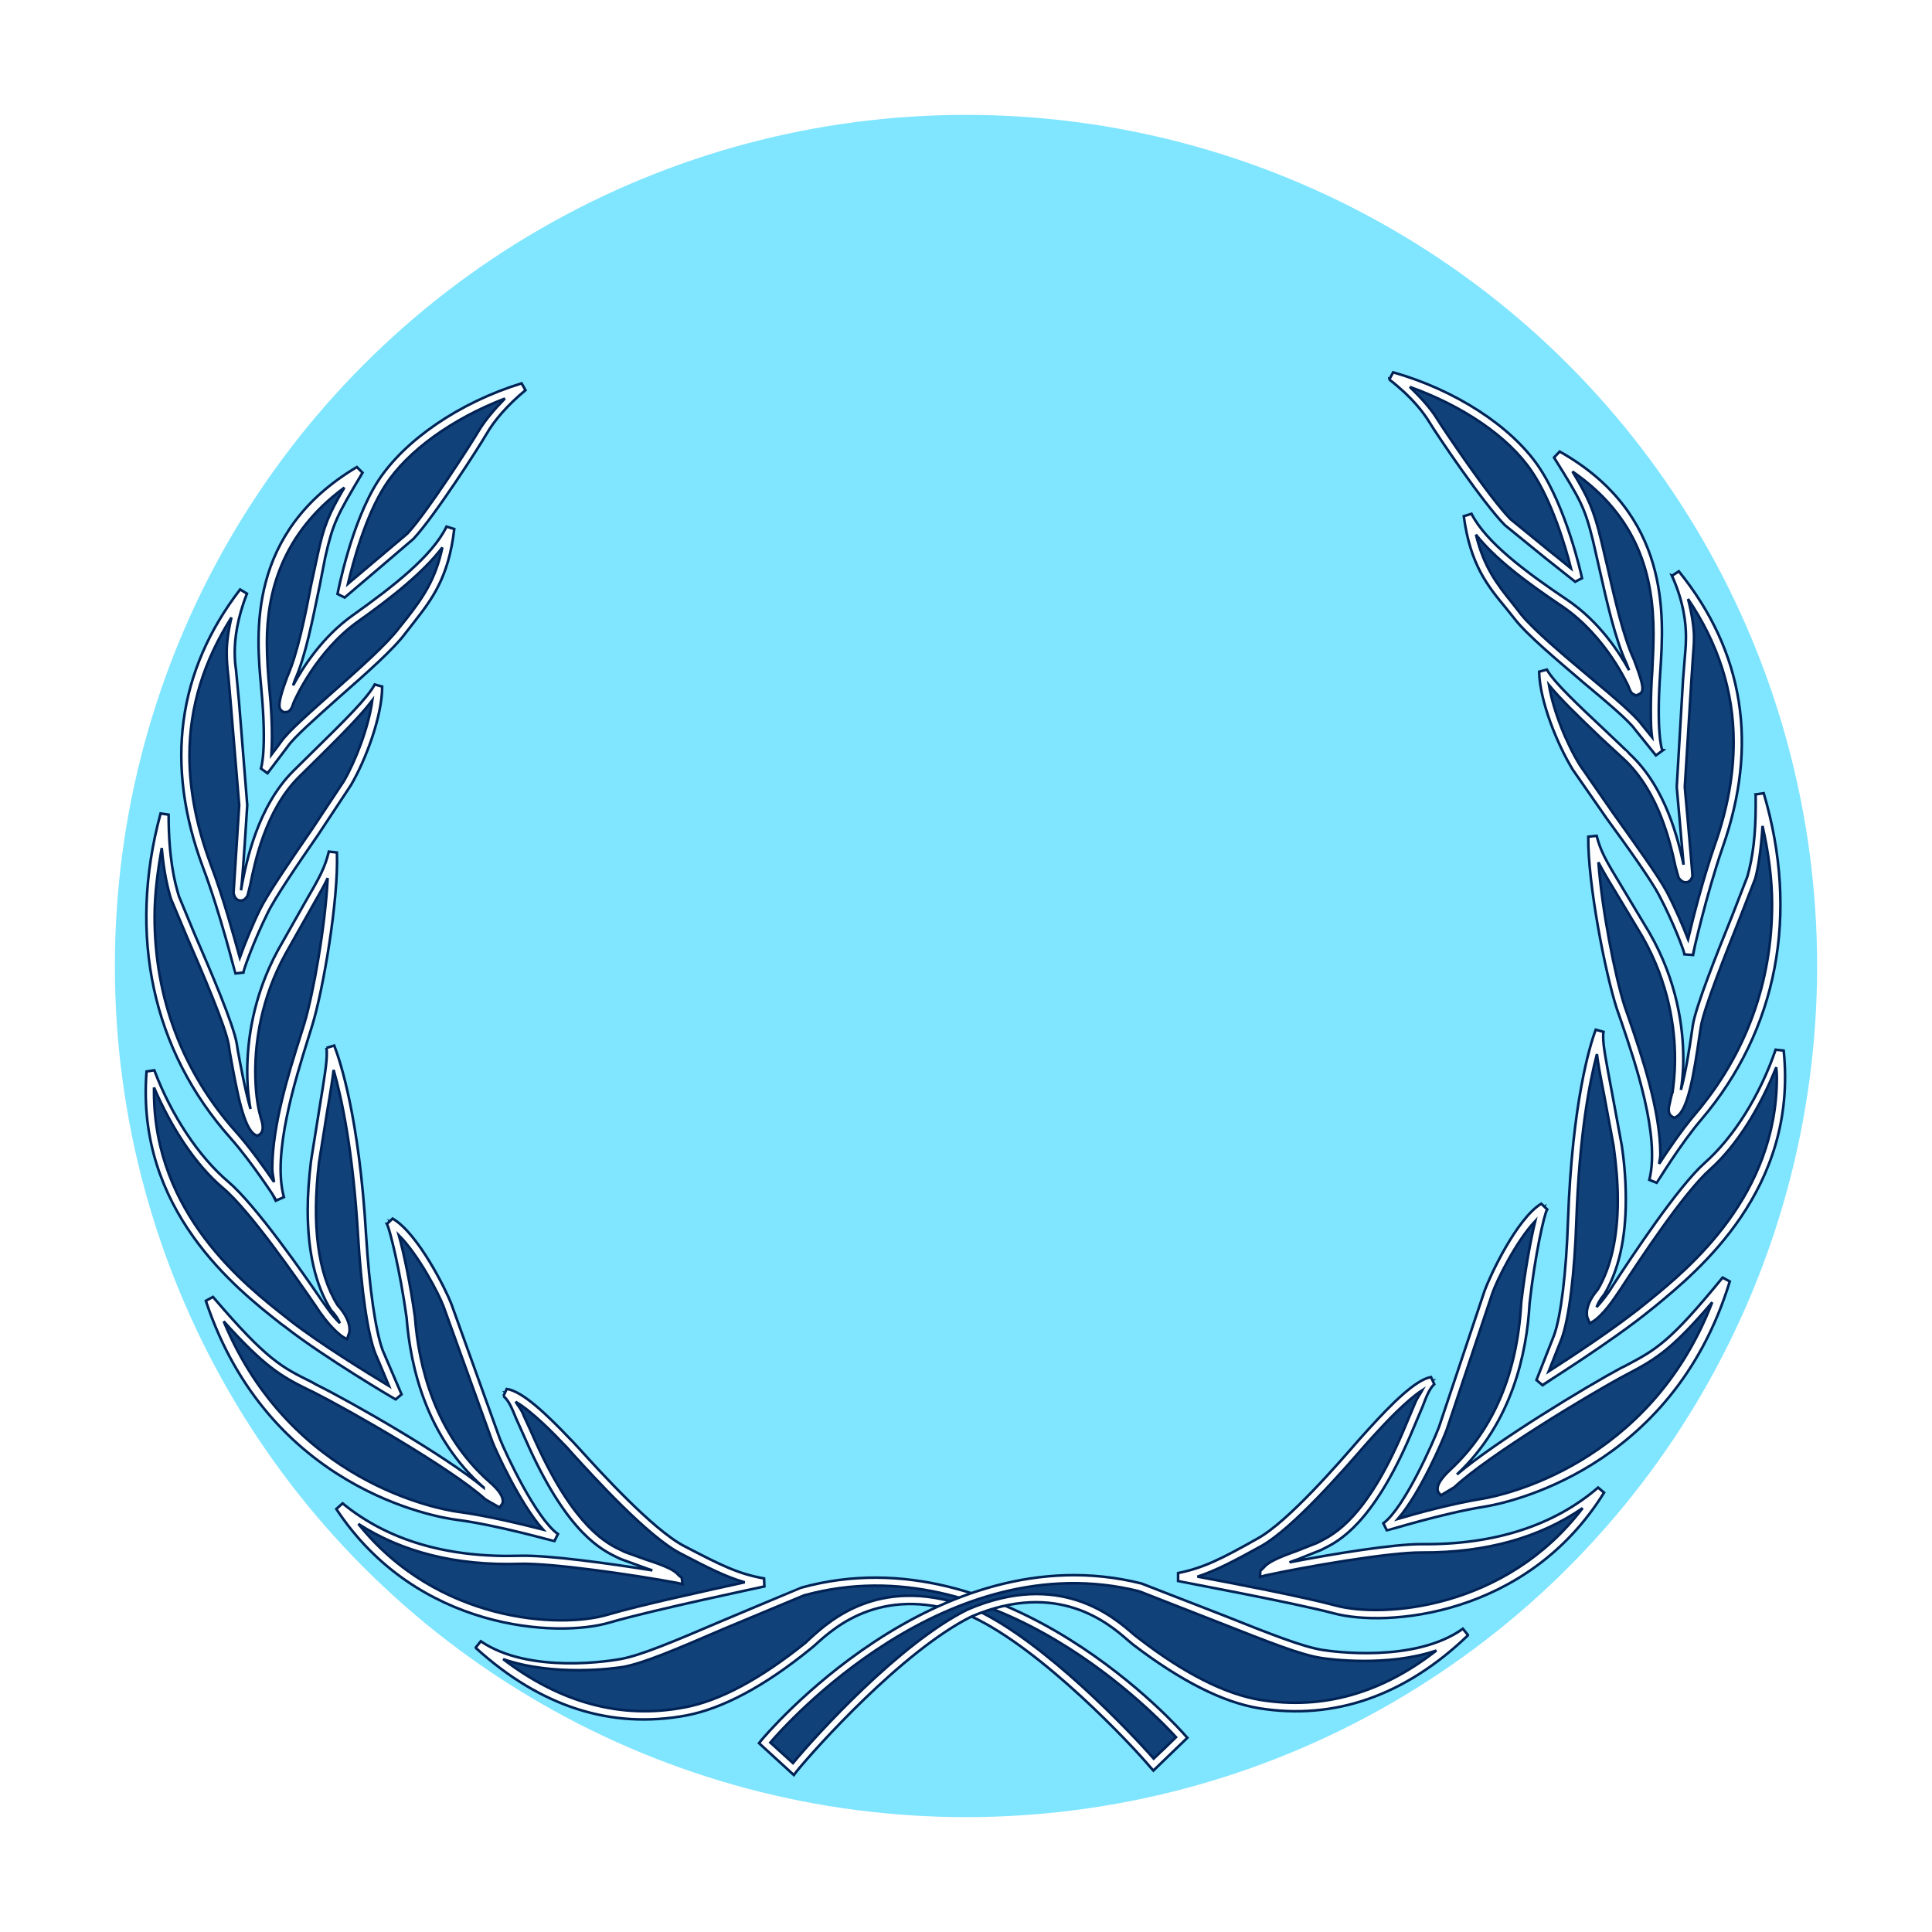 <?xml version="1.0" encoding="UTF-8" standalone="no"?>
<svg
   xmlns:dc="http://purl.org/dc/elements/1.1/"
   xmlns:cc="http://creativecommons.org/ns#"
   xmlns:rdf="http://www.w3.org/1999/02/22-rdf-syntax-ns#"
   xmlns:svg="http://www.w3.org/2000/svg"
   xmlns="http://www.w3.org/2000/svg"
   xmlns:xlink="http://www.w3.org/1999/xlink"
   xmlns:sodipodi="http://sodipodi.sourceforge.net/DTD/sodipodi-0.dtd"
   xmlns:inkscape="http://www.inkscape.org/namespaces/inkscape"
   width="500"
   height="500"
   viewBox="0 0 132.292 132.292"
   version="1.1"
   id="svg8"
   inkscape:version="1.0.1 (c497b03c, 2020-09-10)"
   sodipodi:docname="points.svg"
   inkscape:export-filename="/Users/richard/personal/du-meine-gute/design/generic-icons/points/points.png"
   inkscape:export-xdpi="111.06839"
   inkscape:export-ydpi="111.06839">
  <defs
     id="defs2">
    <linearGradient
       inkscape:collect="always"
       id="linearGradient1570">
      <stop
         style="stop-color:#000000;stop-opacity:1;"
         offset="0"
         id="stop1566" />
      <stop
         style="stop-color:#666666;stop-opacity:1"
         offset="1"
         id="stop1568" />
    </linearGradient>
    <linearGradient
       inkscape:collect="always"
       xlink:href="#linearGradient1570"
       id="linearGradient1572"
       x1="51.662"
       y1="44.563"
       x2="57.157"
       y2="34.563"
       gradientUnits="userSpaceOnUse"
       gradientTransform="translate(14.484,1.583)" />
    <clipPath
       clipPathUnits="userSpaceOnUse"
       id="clipPath1764">
      <path
         d="M 0,612 H 792 V 0 H 0 Z"
         id="path1762" />
    </clipPath>
    <clipPath
       clipPathUnits="userSpaceOnUse"
       id="clipPath1780">
      <path
         d="M 342.275,238.13 H 575.698 V 204.956 H 342.275 Z"
         id="path1778" />
    </clipPath>
    <clipPath
       clipPathUnits="userSpaceOnUse"
       id="clipPath1804">
      <path
         d="M 342.275,259.232 H 575.698 V 226.061 H 342.275 Z"
         id="path1802" />
    </clipPath>
    <clipPath
       clipPathUnits="userSpaceOnUse"
       id="clipPath1828">
      <path
         d="M 342.275,281.989 H 575.698 V 248.818 H 342.275 Z"
         id="path1826" />
    </clipPath>
    <clipPath
       clipPathUnits="userSpaceOnUse"
       id="clipPath1852">
      <path
         d="M 342.275,303.094 H 575.698 V 269.92 H 342.275 Z"
         id="path1850" />
    </clipPath>
    <clipPath
       clipPathUnits="userSpaceOnUse"
       id="clipPath1876">
      <path
         d="M 342.275,325.324 H 575.698 V 292.152 H 342.275 Z"
         id="path1874" />
    </clipPath>
    <clipPath
       clipPathUnits="userSpaceOnUse"
       id="clipPath1900">
      <path
         d="M 342.275,346.428 H 575.698 V 313.255 H 342.275 Z"
         id="path1898" />
    </clipPath>
    <clipPath
       clipPathUnits="userSpaceOnUse"
       id="clipPath1924">
      <path
         d="M 342.275,369.185 H 575.698 V 336.013 H 342.275 Z"
         id="path1922" />
    </clipPath>
    <clipPath
       clipPathUnits="userSpaceOnUse"
       id="clipPath1948">
      <path
         d="M 342.275,390.288 H 575.698 V 357.116 H 342.275 Z"
         id="path1946" />
    </clipPath>
    <clipPath
       clipPathUnits="userSpaceOnUse"
       id="clipPath1972">
      <path
         d="M 342.275,413.562 H 575.698 V 380.39 H 342.275 Z"
         id="path1970" />
    </clipPath>
    <clipPath
       clipPathUnits="userSpaceOnUse"
       id="clipPath1996">
      <path
         d="M 342.275,434.666 H 575.698 V 401.493 H 342.275 Z"
         id="path1994" />
    </clipPath>
    <clipPath
       clipPathUnits="userSpaceOnUse"
       id="clipPath2020">
      <path
         d="M 342.275,457.423 H 575.698 V 424.251 H 342.275 Z"
         id="path2018" />
    </clipPath>
    <clipPath
       clipPathUnits="userSpaceOnUse"
       id="clipPath2044">
      <path
         d="M 342.275,478.526 H 575.698 V 445.354 H 342.275 Z"
         id="path2042" />
    </clipPath>
    <clipPath
       clipPathUnits="userSpaceOnUse"
       id="clipPath2068">
      <path
         d="M 342.275,500.757 H 575.698 V 467.585 H 342.275 Z"
         id="path2066" />
    </clipPath>
    <clipPath
       clipPathUnits="userSpaceOnUse"
       id="clipPath2092">
      <path
         d="M 342.275,521.86 H 575.698 V 488.687 H 342.275 Z"
         id="path2090" />
    </clipPath>
    <clipPath
       clipPathUnits="userSpaceOnUse"
       id="clipPath2116">
      <path
         d="M 342.275,544.618 H 575.698 V 511.446 H 342.275 Z"
         id="path2114" />
    </clipPath>
    <clipPath
       clipPathUnits="userSpaceOnUse"
       id="clipPath2140">
      <path
         d="M 342.275,565.721 H 575.698 V 532.548 H 342.275 Z"
         id="path2138" />
    </clipPath>
    <clipPath
       clipPathUnits="userSpaceOnUse"
       id="clipPath2164">
      <path
         d="m 404.015,143.887 h 233.414 v -33.17 H 404.015 Z"
         id="path2162" />
    </clipPath>
    <clipPath
       clipPathUnits="userSpaceOnUse"
       id="clipPath2188">
      <path
         d="M 404.586,167.29 H 637.999 V 134.116 H 404.586 Z"
         id="path2186" />
    </clipPath>
    <clipPath
       clipPathUnits="userSpaceOnUse"
       id="clipPath2204">
      <path
         d="M 326.759,440.334 H 432.741 V 250.406 H 326.759 Z"
         id="path2202" />
    </clipPath>
    <clipPath
       clipPathUnits="userSpaceOnUse"
       id="clipPath2228">
      <path
         d="M 404.586,188.393 H 637.999 V 155.221 H 404.586 Z"
         id="path2226" />
    </clipPath>
    <clipPath
       clipPathUnits="userSpaceOnUse"
       id="clipPath2252">
      <path
         d="M 404.586,210.623 H 637.999 V 177.451 H 404.586 Z"
         id="path2250" />
    </clipPath>
    <clipPath
       clipPathUnits="userSpaceOnUse"
       id="clipPath2276">
      <path
         d="M 404.586,231.728 H 637.999 V 198.554 H 404.586 Z"
         id="path2274" />
    </clipPath>
    <clipPath
       clipPathUnits="userSpaceOnUse"
       id="clipPath2300">
      <path
         d="M 404.586,254.484 H 637.999 V 221.312 H 404.586 Z"
         id="path2298" />
    </clipPath>
    <clipPath
       clipPathUnits="userSpaceOnUse"
       id="clipPath2324">
      <path
         d="M 404.586,275.587 H 637.999 V 242.415 H 404.586 Z"
         id="path2322" />
    </clipPath>
    <clipPath
       clipPathUnits="userSpaceOnUse"
       id="clipPath2340">
      <path
         d="M 349.538,273.553 H 426.79 V 98.501 h -77.252 z"
         id="path2338" />
    </clipPath>
    <clipPath
       clipPathUnits="userSpaceOnUse"
       id="clipPath2364">
      <path
         d="M 116.114,118.279 H 349.538 V 85.107 H 116.114 Z"
         id="path2362" />
    </clipPath>
    <clipPath
       clipPathUnits="userSpaceOnUse"
       id="clipPath2388">
      <path
         d="M 116.114,139.383 H 349.537 V 106.21 H 116.114 Z"
         id="path2386" />
    </clipPath>
    <clipPath
       clipPathUnits="userSpaceOnUse"
       id="clipPath2412">
      <path
         d="M 116.114,162.141 H 349.537 V 128.969 H 116.114 Z"
         id="path2410" />
    </clipPath>
    <clipPath
       clipPathUnits="userSpaceOnUse"
       id="clipPath2436">
      <path
         d="M 116.114,183.244 H 349.537 V 150.071 H 116.114 Z"
         id="path2434" />
    </clipPath>
    <clipPath
       clipPathUnits="userSpaceOnUse"
       id="clipPath2460">
      <path
         d="M 116.114,205.474 H 349.537 V 172.303 H 116.114 Z"
         id="path2458" />
    </clipPath>
    <clipPath
       clipPathUnits="userSpaceOnUse"
       id="clipPath2484">
      <path
         d="M 116.114,226.578 H 349.537 V 193.404 H 116.114 Z"
         id="path2482" />
    </clipPath>
    <clipPath
       clipPathUnits="userSpaceOnUse"
       id="clipPath2508">
      <path
         d="M 116.114,249.336 H 349.537 V 216.162 H 116.114 Z"
         id="path2506" />
    </clipPath>
    <clipPath
       clipPathUnits="userSpaceOnUse"
       id="clipPath2532">
      <path
         d="M 116.114,270.438 H 349.537 V 237.267 H 116.114 Z"
         id="path2530" />
    </clipPath>
    <clipPath
       clipPathUnits="userSpaceOnUse"
       id="clipPath2556">
      <path
         d="M 116.114,293.713 H 349.537 V 260.541 H 116.114 Z"
         id="path2554" />
    </clipPath>
    <clipPath
       clipPathUnits="userSpaceOnUse"
       id="clipPath2580">
      <path
         d="M 116.114,314.816 H 349.537 V 281.643 H 116.114 Z"
         id="path2578" />
    </clipPath>
    <clipPath
       clipPathUnits="userSpaceOnUse"
       id="clipPath2604">
      <path
         d="M 116.114,337.573 H 349.537 V 304.401 H 116.114 Z"
         id="path2602" />
    </clipPath>
    <clipPath
       clipPathUnits="userSpaceOnUse"
       id="clipPath2628">
      <path
         d="M 116.114,358.677 H 349.537 V 325.504 H 116.114 Z"
         id="path2626" />
    </clipPath>
    <clipPath
       clipPathUnits="userSpaceOnUse"
       id="clipPath2652">
      <path
         d="M 116.114,380.907 H 349.537 V 347.735 H 116.114 Z"
         id="path2650" />
    </clipPath>
    <clipPath
       clipPathUnits="userSpaceOnUse"
       id="clipPath2676">
      <path
         d="M 116.114,402.011 H 349.537 V 368.838 H 116.114 Z"
         id="path2674" />
    </clipPath>
    <clipPath
       clipPathUnits="userSpaceOnUse"
       id="clipPath2700">
      <path
         d="M 116.114,424.768 H 349.537 V 391.596 H 116.114 Z"
         id="path2698" />
    </clipPath>
    <clipPath
       clipPathUnits="userSpaceOnUse"
       id="clipPath2724">
      <path
         d="M 116.114,445.872 H 349.537 V 412.699 H 116.114 Z"
         id="path2722" />
    </clipPath>
    <filter
       inkscape:collect="always"
       style="color-interpolation-filters:sRGB"
       id="filter5897"
       x="-0.12"
       width="1.24"
       y="-0.12"
       height="1.24">
      <feGaussianBlur
         inkscape:collect="always"
         stdDeviation="6"
         id="feGaussianBlur5899" />
    </filter>
  </defs>
  <sodipodi:namedview
     id="base"
     pagecolor="#ffffff"
     bordercolor="#666666"
     borderopacity="1.0"
     inkscape:pageopacity="0.0"
     inkscape:pageshadow="2"
     inkscape:zoom="0.93498916"
     inkscape:cx="193.20873"
     inkscape:cy="248.9733"
     inkscape:document-units="px"
     inkscape:current-layer="layer1"
     inkscape:document-rotation="0"
     showgrid="true"
     units="px"
     inkscape:window-width="1792"
     inkscape:window-height="1049"
     inkscape:window-x="0"
     inkscape:window-y="23"
     inkscape:window-maximized="0">
    <inkscape:grid
       type="axonomgrid"
       id="grid10"
       gridanglex="20"
       gridanglez="20"
       spacingy="1"
       empspacing="4"
       originx="66.146"
       originy="66.146" />
  </sodipodi:namedview>
  <g
     inkscape:label="Layer 1"
     inkscape:groupmode="layer"
     id="layer1">
    <circle
       style="fill:#80e5ff;stroke:#ffffff;stroke-width:3.44;stroke-linecap:round;stroke-linejoin:round;filter:url(#filter5897)"
       id="path5894"
       cx="66.146"
       cy="66.146"
       r="60"
       inkscape:label="halo" />
    <g
       id="g5892"
       transform="matrix(0.176,0,0,0.176,6.861,22.382)"
       style="stroke:#002255">
      <path
         d="m 420.76,548.81 c 0,0 -67.912,-78.806 -147.53,-56.786 -36.621,14.95 -58.177,25.496 -69.998,27.814 -11.705,2.086 -39.287,4.288 -56.091,-7.069 30.827,28.161 59.452,29.9 80.544,25.959 21.092,-4.056 42.184,-21.208 47.631,-25.612 5.563,-4.288 25.612,-28.161 64.551,-12.748 28.161,13.211 63.972,52.035 69.998,58.988 l 10.894,-10.546"
         fill="#104179"
         id="path5788"
         style="stroke:#002255" />
      <path
         d="m 272.77,490.52 c -0.116,0 -31.522,13.212 -31.522,13.212 -18.427,7.881 -30.595,12.98 -38.36,14.486 -3.593,0.695 -35.81,6.142 -54.816,-6.838 l -1.97,2.434 c 0,0.116 0.116,0.232 0.116,0.232 25.148,22.83 52.614,31.638 81.819,26.191 14.023,-2.666 30.247,-11.241 48.094,-25.728 0.232,-0.116 2.318,-1.97 2.318,-1.97 7.301,-6.606 26.655,-24.221 60.842,-10.662 27.234,12.748 62.117,49.949 69.303,58.525 l 1.159,1.275 13.212,-12.748 -1.043,-1.159 c -0.695,-0.811 -69.418,-79.269 -149.15,-57.25 z m -69.187,30.827 c 7.997,-1.507 20.281,-6.722 38.823,-14.718 l 31.406,-13.096 c 74.17,-20.513 138.6,48.442 144.75,55.164 -1.622,1.623 -6.953,6.722 -8.692,8.344 -8.924,-10.198 -42.416,-45.545 -69.418,-58.061 -36.042,-14.37 -56.439,4.172 -64.203,11.241 l -1.854,1.738 c -17.615,14.139 -33.376,22.599 -47.052,25.148 -24.916,4.752 -48.558,-1.97 -70.577,-18.774 19.586,6.838 43.575,3.593 46.82,3.013"
         fill="#ffffff"
         id="path5790"
         style="stroke:#002255" />
      <path
         d="m 258.05,488.43 c 0,0 -43.807,9.387 -60.263,14.139 -16.456,4.867 -72.084,5.795 -104.53,-43.575 25.728,21.092 57.25,21.092 69.882,20.628 12.748,-0.348 45.545,4.52 61.654,7.533 -0.348,-3.013 -16.572,-6.606 -21.44,-9.155 -4.867,-2.55 -18.542,-6.606 -35.115,-42.764 -5.563,-11.01 -6.49,-17.152 -10.314,-20.513 6.953,1.043 20.513,15.645 24.685,20.049 4.172,4.404 29.436,33.492 43.807,40.909 14.37,7.533 21.44,11.126 31.638,12.748"
         fill="#104179"
         id="path5792"
         style="stroke:#002255" />
      <path
         d="m 156.88,416 c 2.086,1.738 3.245,4.52 4.983,8.808 l 4.983,11.126 c 15.413,33.724 28.277,39.866 34.419,42.879 l 1.275,0.58 8.924,3.245 c 0.927,0.348 2.202,0.811 3.361,1.159 -16.572,-2.666 -40.793,-6.026 -51.687,-5.679 -28.161,0.811 -51.339,-6.026 -68.839,-20.397 l -2.434,2.202 c 31.29,47.399 86.107,50.18 106.39,44.154 16.109,-4.752 59.684,-13.907 60.147,-14.023 l -0.116,-3.129 c -10.082,-1.738 -17.152,-5.331 -31.174,-12.632 -12.168,-6.374 -32.797,-29.088 -40.562,-37.664 l -2.781,-3.013 -1.043,-1.043 c -8.692,-9.155 -18.427,-18.542 -24.569,-19.354 l -1.275,2.781 z m 55.512,63.624 -8.344,-3.013 -1.391,-0.695 c -5.447,-2.55 -17.963,-8.692 -32.913,-41.373 0,-0.116 -4.983,-11.01 -4.983,-11.01 -0.927,-2.434 -2.086,-3.593 -3.129,-5.331 6.374,3.708 15.066,12.632 18.774,16.572 l 1.043,1.043 2.666,3.013 c 7.881,8.576 28.857,31.754 41.605,38.36 10.894,5.679 17.731,9.155 25.032,11.241 -13.096,2.897 -41.025,8.924 -53.426,12.632 -18.427,5.447 -66.174,3.013 -96.884,-35.347 16.92,10.894 37.896,16.34 62.813,15.529 12.168,-0.348 43.806,4.172 61.19,7.417 l 2.086,0.464 -0.232,-2.202 c 0,-0.464 -0.927,-0.811 -1.275,-1.275 l -0.116,-0.116 c -1.507,-1.854 -4.983,-3.477 -12.516,-5.91"
         fill="#ffffff"
         id="path5794"
         style="stroke:#002255" />
      <path
         d="m 177.16,470.82 c 0,0 -22.019,-6.026 -38.36,-8.344 -16.456,-2.202 -73.822,-16.688 -96.189,-84.021 22.599,26.307 27.698,27.93 40.909,34.535 13.327,6.606 53.425,29.436 67.332,41.952 l 4.056,2.318 c 0,0 1.391,-1.738 -4.752,-6.953 -5.91,-5.331 -26.191,-23.758 -29.32,-65.014 -2.55,-18.195 -6.606,-34.767 -7.881,-36.969 9.155,5.215 19.933,26.307 22.135,32.218 2.202,6.026 17.036,47.631 19.006,52.614 1.854,4.867 13.907,31.29 23.062,37.664"
         fill="#104179"
         id="path5796"
         style="stroke:#002255" />
      <path
         d="m 111.56,349.02 c 1.043,1.854 5.099,17.963 7.649,36.506 1.507,19.354 7.881,46.588 29.9,65.942 0.116,0 0.116,0 0.116,0.116 -15.298,-12.632 -51.687,-33.376 -65.014,-39.982 l -2.086,-1.159 c -11.473,-5.679 -17.268,-8.46 -38.244,-33.029 l -2.781,1.507 c 24.337,73.359 90.047,84.252 97.464,85.18 16.109,2.086 37.896,8.344 38.128,8.344 l 1.391,-2.781 c -8.46,-6.026 -20.281,-31.174 -22.599,-37.085 l -18.89,-52.498 c -2.086,-5.447 -12.98,-27.466 -22.83,-33.145 l -2.202,2.086 z m 44.618,109.17 c 0.348,-0.348 0.464,-0.811 0.464,-1.391 0,-1.507 -1.043,-3.94 -5.447,-7.649 -21.092,-18.774 -27.35,-45.081 -28.741,-63.972 -1.738,-12.516 -4.288,-24.685 -6.258,-31.754 7.649,7.649 15.529,22.714 17.384,27.698 l 19.006,52.614 c 1.275,3.361 10.778,24.221 19.701,34.188 -7.417,-1.854 -21.672,-5.447 -33.376,-6.953 -6.722,-0.927 -64.783,-11.241 -90.858,-74.054 15.761,17.499 22.251,21.324 32.565,26.423 l 2.202,1.043 c 13.791,6.953 53.31,29.436 66.985,41.721 0.232,0.232 4.404,2.55 4.404,2.55 l 1.159,0.695 0.811,-1.159"
         fill="#ffffff"
         id="path5798"
         style="stroke:#002255" />
      <path
         d="m 115.85,415.89 c 0,0 -27.582,-16.109 -42.764,-27.93 -15.182,-11.937 -57.829,-42.995 -53.426,-98.159 6.606,17.847 17.384,34.072 29.088,43.922 11.705,9.967 32.913,41.257 38.012,48.558 4.983,7.301 8.46,9.271 8.46,9.271 0,0 1.623,-3.593 -4.056,-9.851 -4.172,-6.722 -11.705,-22.483 -7.649,-56.902 5.099,-31.986 6.953,-39.634 6.026,-44.618 4.404,11.241 10.198,35.462 12.4,73.359 1.275,21.44 3.708,38.012 6.49,45.313 2.897,7.185 7.417,17.036 7.417,17.036"
         fill="#104179"
         id="path5800"
         style="stroke:#002255" />
      <path
         d="m 88.036,280.53 c 0.116,0.695 0.116,1.507 0.116,2.434 0,3.593 -0.927,9.271 -2.897,21.324 l -3.245,20.281 c -0.811,6.838 -1.275,13.096 -1.275,19.006 0,16.225 3.013,29.32 9.039,38.939 1.97,2.086 2.897,3.708 3.477,5.099 -1.391,-1.391 -3.129,-3.245 -5.215,-6.258 0,0 -1.738,-2.434 -1.738,-2.434 -6.953,-10.198 -25.728,-37.201 -36.506,-46.356 -11.473,-9.735 -22.135,-25.844 -28.741,-43.343 l -3.013,0.464 c -4.288,54.005 35.347,84.832 52.267,98.159 l 1.738,1.275 c 15.066,11.821 42.648,28.046 42.879,28.161 l 2.318,-1.97 -7.301,-17.036 c -2.781,-7.417 -5.215,-24.105 -6.49,-44.85 -2.666,-45.893 -10.198,-68.144 -12.4,-73.822 l -3.013,0.927 z m 0.348,24.221 c 1.275,-7.301 1.97,-11.937 2.434,-15.645 3.129,10.894 7.533,31.29 9.503,64.551 1.275,20.976 3.708,38.012 6.722,45.777 0,0 3.245,7.533 5.331,12.632 -8.228,-4.983 -26.887,-16.456 -38.36,-25.38 l -1.738,-1.391 c -15.645,-12.284 -51.34,-40.098 -51.34,-87.613 v -1.738 c 6.838,15.761 16.109,30.016 26.771,39.055 10.546,8.808 29.088,35.694 36.042,45.777 l 1.623,2.434 c 5.215,7.417 8.924,9.619 9.039,9.735 l 1.623,0.927 0.579,-1.738 c 0.348,-0.464 1.854,-4.752 -4.288,-11.589 -7.649,-12.284 -10.082,-31.059 -7.185,-55.512 l 3.245,-20.281"
         fill="#ffffff"
         id="path5802"
         style="stroke:#002255" />
      <path
         d="m 69.958,339.05 c 0,0 -9.503,-14.834 -18.079,-24.569 -8.576,-9.503 -46.472,-52.382 -26.887,-124.7 0,16.804 2.318,26.307 4.056,32.334 1.97,5.91 20.744,46.24 22.599,57.134 1.854,10.894 4.983,31.406 9.387,33.724 1.622,-1.043 -0.232,-4.636 -0.811,-7.996 -0.695,-3.245 -6.142,-31.29 10.314,-61.77 14.95,-26.771 17.731,-29.32 19.933,-38.592 0.695,17.5 -4.983,52.151 -9.503,66.753 -4.404,14.486 -16.341,48.21 -11.01,67.68"
         fill="#104179"
         id="path5804"
         style="stroke:#002255" />
      <path
         d="m 50.72,315.64 c 8.344,9.387 17.847,24.105 17.847,24.221 l 2.897,-1.275 c -4.636,-16.92 4.52,-45.893 9.387,-61.538 l 1.622,-5.215 c 4.288,-13.907 10.314,-49.022 9.619,-67.332 l -3.129,-0.348 c -1.623,6.374 -3.361,9.619 -9.503,20.165 l -10.314,18.195 c -9.735,17.963 -11.937,35.231 -11.937,47.283 0,7.069 0.811,11.937 1.275,14.486 -2.086,-7.069 -3.94,-17.384 -4.983,-22.946 l -0.348,-2.318 c -1.275,-7.649 -10.082,-28.161 -16.572,-43.111 l -5.91,-14.254 c -1.738,-5.563 -4.056,-15.066 -4.056,-31.87 l -3.129,-0.464 c -12.864,47.399 -3.129,92.249 27.234,126.32 z m 2.318,-2.202 c -21.092,-23.526 -31.87,-52.498 -31.87,-83.905 0,-8.808 1.159,-17.731 2.781,-26.771 0.811,9.387 2.318,15.645 3.593,19.817 l 6.142,14.602 c 6.026,13.907 15.182,35.115 16.341,42.3 l 0.348,2.434 c 2.897,16.341 5.563,30.132 9.966,32.449 l 0.811,0.348 0.811,-0.464 c 0.927,-0.579 1.275,-1.622 1.275,-2.666 0,-1.275 -0.348,-2.666 -0.811,-4.056 l -0.695,-2.781 c -0.464,-2.086 -1.391,-7.417 -1.391,-15.066 0,-11.589 2.202,-28.277 11.705,-45.661 l 10.198,-18.079 c 2.897,-5.099 4.867,-8.46 6.258,-11.473 -0.927,18.774 -5.563,44.85 -9.04,56.439 l -1.622,5.215 c -4.288,13.559 -10.894,34.304 -10.894,51.34 0,1.854 0.464,3.477 0.695,5.215 -3.593,-5.215 -9.155,-13.096 -14.602,-19.238"
         fill="#ffffff"
         id="path5806"
         style="stroke:#002255" />
      <path
         d="m 54.081,251.09 c 0,0 -5.679,-23.062 -12.632,-41.489 -6.953,-18.542 -20.281,-61.538 14.254,-106.39 -7.301,17.847 -4.404,29.436 -4.404,31.406 0,1.97 4.288,41.605 4.404,51.455 0.116,12.632 -2.202,34.419 -2.202,34.419 0,0 0.811,2.665 2.55,0 1.043,-1.623 3.361,-29.784 20.281,-46.588 15.645,-15.645 28.393,-27.466 31.87,-33.956 0,11.473 -6.606,28.393 -12.053,37.548 -5.331,9.271 -27.466,39.635 -32.565,49.833 -4.983,10.314 -9.503,22.483 -9.503,23.758"
         fill="#104179"
         id="path5808"
         style="stroke:#002255" />
      <path
         d="m 39.942,210.18 c 6.838,18.079 12.516,41.141 12.632,41.373 l 3.129,-0.348 c 0.116,-1.275 4.288,-12.748 9.387,-23.062 2.897,-6.026 11.821,-19.122 19.817,-30.711 l 12.632,-19.122 c 5.91,-10.082 12.168,-27.002 12.168,-38.36 l -2.897,-0.811 c -2.781,5.215 -11.821,14.139 -23.41,25.496 l -8.228,8.112 c -14.023,13.907 -18.311,35.694 -19.933,43.807 0,0 -0.348,1.854 -0.464,2.666 0.58,-2.897 2.434,-33.145 2.434,-33.145 l -3.245,-40.678 -1.159,-12.284 c -0.232,-1.391 -0.464,-3.593 -0.464,-6.49 0,-5.331 0.927,-13.096 4.752,-22.83 l -2.666,-1.623 c -24.453,31.87 -29.32,68.144 -14.486,108.01 z m 3.013,-1.159 c -5.447,-14.602 -8.228,-28.741 -8.228,-42.3 0,-19.006 5.679,-36.853 16.341,-53.657 -1.275,5.331 -1.854,10.082 -1.854,13.559 0,3.013 0.232,5.331 0.348,6.838 0.232,1.159 1.159,12.284 1.159,12.284 l 3.361,40.33 c 0,0 -2.202,34.188 -2.202,34.188 0.232,1.043 0.811,2.781 2.434,2.897 1.159,0.232 2.202,-0.464 3.013,-1.854 l 1.043,-4.172 c 1.623,-7.881 5.679,-28.857 19.006,-42.068 l 8.344,-8.228 c 9.503,-9.387 15.993,-16.109 20.165,-21.556 -1.507,10.894 -6.838,24.221 -11.126,31.522 l -12.516,18.89 c -7.997,11.589 -17.036,24.801 -20.049,30.943 -3.013,6.142 -6.026,13.559 -7.881,18.774 -2.202,-7.881 -6.374,-23.294 -11.357,-36.39"
         fill="#ffffff"
         id="path5810"
         style="stroke:#002255" />
      <path
         d="m 64.047,172.52 c 0,0 2.55,-6.374 0.232,-32.102 -2.434,-25.728 -3.477,-60.842 36.39,-84.484 -9.967,16.688 -11.589,19.586 -14.602,33.261 -3.013,13.559 -6.374,35.347 -11.821,47.631 -2.202,6.026 -3.593,10.778 -2.55,11.357 0.927,0.579 1.391,-0.464 2.086,-2.55 0.927,-2.086 9.039,-20.513 25.496,-32.218 16.456,-11.705 31.29,-23.41 36.853,-34.999 -2.434,21.44 -10.546,29.088 -18.658,39.866 -8.808,11.705 -40.446,36.158 -45.777,44.154 -5.447,7.881 -7.649,10.082 -7.649,10.082"
         fill="#104179"
         id="path5812"
         style="stroke:#002255" />
      <path
         d="m 62.656,140.53 c 2.318,24.685 -0.116,31.29 -0.116,31.29 l 2.55,1.854 7.881,-10.43 c 2.434,-3.593 11.01,-11.126 19.933,-19.122 10.43,-9.155 21.208,-18.658 25.844,-24.916 l 3.245,-4.172 c 6.954,-8.924 13.559,-17.384 15.761,-36.39 l -3.013,-0.927 c -5.563,11.473 -20.744,23.294 -36.39,34.419 -11.937,8.46 -19.47,20.281 -23.294,27.35 0.232,-0.811 0.348,-1.043 0.695,-2.086 4.172,-9.271 6.953,-23.873 9.619,-36.621 l 2.202,-11.241 c 3.013,-13.212 4.404,-15.877 14.486,-32.797 l -2.202,-2.202 c -42.88,25.496 -39.171,64.899 -37.201,85.991 z m 4.172,18.658 c 0,-4.752 -0.232,-10.894 -1.043,-18.89 -0.464,-4.983 -0.927,-11.01 -0.927,-17.615 0,-18.774 5.563,-42.068 30.132,-60.147 -6.142,10.43 -7.997,14.95 -10.43,26.307 l -2.434,11.241 c -2.434,12.632 -5.331,27.002 -9.387,36.158 -2.202,5.91 -3.013,9.155 -3.013,11.01 0,1.275 0.464,1.854 1.159,2.318 l 0.579,0.348 1.391,-0.116 c 1.275,-0.464 1.854,-1.854 2.434,-3.708 0.811,-1.854 9.04,-20.049 24.916,-31.406 13.096,-9.271 25.496,-19.122 32.913,-28.857 -2.666,12.632 -7.765,19.701 -13.675,27.35 l -3.245,4.056 c -4.52,6.026 -15.529,15.877 -25.38,24.569 -9.503,8.46 -17.847,15.761 -20.513,19.701 0,0 -1.854,2.55 -3.708,4.983 0.116,-1.97 0.232,-4.172 0.232,-7.301"
         fill="#ffffff"
         id="path5814"
         style="stroke:#002255" />
      <path
         d="m 93.831,104.26 c 0,0 5.215,-27.234 15.645,-43.343 10.43,-16.109 32.102,-30.363 54.932,-37.433 -7.996,6.722 -12.864,12.748 -15.645,17.615 -2.781,4.752 -20.049,31.754 -27.93,40.33 -8.112,8.576 -21.092,16.341 -27.002,22.83"
         fill="#104179"
         id="path5816"
         style="stroke:#002255" />
      <path
         d="M 108.09,59.987 C 97.66,76.212 92.561,102.866 92.329,103.909 l 2.781,1.391 11.589,-9.851 15.182,-12.98 c 8.228,-8.808 25.612,-35.926 28.277,-40.562 3.245,-5.679 8.344,-11.473 15.298,-17.268 l -1.507,-2.666 c -24.105,7.417 -45.429,22.019 -55.859,38.012 z m 2.781,1.738 c 8.808,-13.675 26.423,-26.075 46.588,-33.84 -4.056,4.172 -7.649,8.344 -10.082,12.4 -2.666,4.52 -19.817,31.406 -27.814,40.098 0,0 -19.585,16.572 -23.178,19.585 1.97,-8.344 6.838,-26.423 14.486,-38.244"
         fill="#ffffff"
         id="path5818"
         style="stroke:#002255" />
      <path
         d="m 258.51,550.9 c 0,0 65.942,-80.544 146.02,-60.495 37.085,14.023 58.756,23.989 70.693,25.844 11.821,1.97 39.287,3.477 55.859,-8.46 -30.132,28.973 -58.756,31.522 -79.849,28.046 -21.208,-3.477 -42.648,-20.049 -48.21,-24.337 -5.563,-4.288 -26.423,-27.466 -64.783,-11.125 -28.045,13.907 -62.813,53.541 -68.607,60.726 l -11.126,-10.198"
         fill="#104179"
         id="path5820"
         style="stroke:#002255" />
      <path
         d="m 257.24,549.86 -0.927,1.159 13.559,12.4 1.043,-1.391 c 7.069,-8.692 41.141,-46.82 68.028,-60.263 33.724,-14.37 53.541,2.781 60.958,9.271 l 2.086,1.738 c 18.427,14.023 34.767,22.367 49.022,24.685 29.204,4.636 56.555,-4.867 81.007,-28.277 0.116,-0.116 0.116,-0.116 0.116,-0.232 l -1.97,-2.434 c -18.774,13.443 -51.108,8.808 -54.7,8.228 -7.765,-1.275 -19.817,-6.026 -38.128,-13.327 l -32.218,-12.516 c -80.312,-20.165 -147.18,60.147 -147.88,60.958 z m 146.95,-57.945 31.986,12.516 c 18.542,7.301 30.711,12.168 38.823,13.443 3.013,0.464 25.844,3.593 44.85,-2.897 -21.092,16.456 -43.922,23.178 -68.375,19.238 -13.559,-2.202 -29.552,-10.198 -47.283,-23.873 -0.232,-0.116 -2.202,-1.738 -2.202,-1.738 -7.881,-6.838 -28.741,-24.916 -64.435,-9.619 -26.539,13.096 -59.336,49.253 -68.028,59.799 -1.738,-1.507 -7.185,-6.606 -8.808,-7.997 5.91,-6.953 68.607,-77.531 143.47,-58.872"
         fill="#ffffff"
         id="path5822"
         style="stroke:#002255" />
      <path
         d="m 419.72,486.46 c 0,0 44.038,8.112 60.495,12.516 16.572,4.404 72.316,3.94 103.61,-46.24 -25.264,21.787 -56.902,22.599 -69.534,22.483 -12.632,-0.116 -45.429,5.563 -61.306,9.039 0.232,-3.129 16.34,-7.069 21.208,-9.735 4.752,-2.666 18.311,-7.069 33.956,-43.691 5.447,-11.126 6.142,-17.384 9.967,-20.744 -6.953,1.275 -20.165,16.225 -24.221,20.628 -4.172,4.636 -28.741,34.304 -42.88,42.068 -14.139,7.996 -21.208,11.589 -31.29,13.675"
         fill="#104179"
         id="path5824"
         style="stroke:#002255" />
      <path
         d="m 493.88,428.4 -1.159,1.275 -3.129,3.477 c -7.533,8.692 -27.466,31.754 -39.287,38.244 -14.37,8.112 -21.208,11.473 -30.943,13.443 v 3.129 c 0.348,0.116 44.154,8.228 60.495,12.516 20.397,5.563 75.213,1.391 105.23,-46.936 l -2.318,-1.97 c -17.268,14.834 -40.33,22.251 -68.375,22.019 -11.01,-0.116 -34.999,3.825 -51.687,7.069 1.159,-0.464 2.434,-0.927 3.477,-1.275 l 8.692,-3.477 1.391,-0.695 c 5.563,-2.781 18.658,-9.503 33.376,-43.691 l 4.752,-11.241 c 1.623,-4.288 2.781,-7.185 4.636,-8.924 l -1.275,-2.781 c -6.026,1.043 -15.414,10.546 -23.873,19.817 z m -42.068,45.893 c 12.284,-6.953 31.87,-29.436 40.214,-39.055 l 3.013,-3.361 1.275,-1.391 c 3.593,-3.94 11.937,-12.864 18.079,-16.804 -0.927,1.738 -2.086,3.013 -3.013,5.447 l -4.636,11.01 c -14.254,33.261 -26.655,39.519 -31.986,42.3 l -1.391,0.695 -8.228,3.245 c -7.533,2.666 -10.894,4.404 -12.4,6.258 l -0.116,0.116 c -0.348,0.464 -1.159,0.927 -1.275,1.391 l -0.116,2.202 2.086,-0.58 c 14.834,-3.245 47.979,-9.039 60.958,-8.924 24.916,0.116 45.777,-5.795 62.465,-17.268 -29.9,39.287 -77.531,42.88 -96.073,37.896 -12.4,-3.361 -40.562,-8.808 -53.773,-11.241 7.069,-2.318 13.791,-5.795 24.916,-11.937 z m 57.829,-42.764"
         fill="#ffffff"
         id="path5826"
         style="stroke:#002255" />
      <path
         d="m 500.26,466.76 c 0,0 21.671,-6.722 38.012,-9.271 16.456,-2.666 73.475,-18.658 94.103,-86.57 -21.903,26.887 -26.886,28.625 -39.982,35.694 -13.096,6.838 -52.73,30.595 -66.405,43.459 l -4.056,2.434 c 0,0 -1.159,-1.623 4.636,-6.953 5.91,-5.447 25.728,-24.453 27.93,-65.826 2.086,-18.195 5.795,-34.767 7.069,-37.201 -9.039,5.563 -19.354,27.002 -21.44,32.913 -2.086,6.026 -15.993,47.979 -17.731,52.962 -1.854,4.983 -13.212,31.638 -22.135,38.36"
         fill="#104179"
         id="path5828"
         style="stroke:#002255" />
      <path
         d="m 538.62,374.98 -17.731,52.962 c -2.318,6.142 -13.443,31.406 -21.672,37.548 l 1.391,2.781 c 0.232,0 21.903,-6.722 38.012,-9.271 7.301,-1.159 72.779,-13.675 95.378,-87.613 l -2.781,-1.507 c -20.628,25.264 -25.959,28.046 -37.548,34.188 l -2.086,1.043 c -12.98,6.953 -48.326,28.277 -63.74,41.373 21.44,-20.049 27.234,-47.283 28.277,-66.637 2.086,-18.658 5.679,-34.651 6.838,-36.506 l -2.318,-2.202 c -9.735,6.026 -20.049,28.393 -22.019,33.84 z m -14.718,54.005 17.731,-52.962 c 1.738,-5.099 9.271,-20.281 16.688,-28.161 -1.738,7.069 -3.94,19.006 -5.447,31.638 -1.507,27.466 -10.662,49.254 -27.35,64.899 -4.056,3.708 -5.215,6.142 -5.215,7.649 0,0.579 0.116,1.159 0.464,1.507 l 0.811,1.043 5.215,-3.129 c 13.559,-12.632 52.614,-36.158 66.289,-43.459 l 1.97,-1.043 c 10.314,-5.447 16.688,-9.387 32.102,-27.466 -24.453,63.508 -82.282,75.213 -89.12,76.372 -11.589,1.854 -25.728,5.679 -33.145,7.881 8.692,-10.082 17.499,-30.595 19.006,-34.767"
         fill="#ffffff"
         id="path5830"
         style="stroke:#002255" />
      <path
         d="m 560.17,410.32 c 0,0 27.118,-16.92 42.068,-29.204 14.834,-12.168 56.786,-44.27 51.108,-99.318 -6.258,17.963 -16.572,34.42 -28.046,44.618 -11.473,10.198 -31.87,42.068 -36.737,49.485 -4.983,7.417 -8.344,9.503 -8.344,9.503 0,0 -1.738,-3.593 3.824,-10.082 3.94,-6.606 11.241,-22.714 6.258,-56.902 -5.795,-31.986 -7.765,-39.519 -7.069,-44.386 -4.056,11.241 -9.271,35.462 -10.546,73.475 -0.695,21.556 -2.897,38.128 -5.563,45.429 -2.666,7.417 -6.954,17.384 -6.954,17.384"
         fill="#104179"
         id="path5832"
         style="stroke:#002255" />
      <path
         d="m 571.07,347.51 c -0.695,20.744 -2.781,37.548 -5.447,44.85 l -6.838,17.384 2.318,1.97 c 0.232,-0.232 27.35,-17.152 42.184,-29.32 l 1.738,-1.391 c 16.572,-13.675 55.512,-45.429 49.949,-99.434 l -3.129,-0.348 c -6.142,17.847 -16.225,33.956 -27.582,44.038 -10.546,9.387 -28.625,36.853 -35.462,47.283 l -1.623,2.55 c -2.086,3.013 -3.708,4.867 -4.983,6.258 0.464,-1.275 1.275,-2.897 3.013,-4.983 5.563,-9.271 8.344,-21.672 8.344,-36.737 0,-6.722 -0.464,-13.907 -1.622,-21.44 0,-0.116 -3.824,-20.628 -3.824,-20.628 -2.318,-12.284 -3.361,-17.847 -3.361,-21.324 0,-0.695 0,-1.391 0.116,-1.97 l -3.013,-0.811 c -2.202,5.795 -9.155,28.277 -10.778,74.054 z m -2.434,46.008 c 2.781,-7.649 4.983,-24.8 5.678,-45.893 1.159,-33.261 5.099,-53.657 7.997,-64.667 0.464,3.593 1.275,8.228 2.666,15.182 l 3.824,20.513 c 1.043,7.533 1.623,14.602 1.623,21.092 0,14.37 -2.666,26.191 -7.765,34.767 -3.477,4.056 -4.288,7.301 -4.288,9.271 0,1.275 0.348,2.086 0.464,2.202 l 0.695,1.738 1.507,-0.927 c 0.232,-0.116 3.825,-2.434 8.808,-9.967 l 1.738,-2.55 c 6.722,-10.314 24.569,-37.548 34.883,-46.588 10.314,-9.271 19.238,-23.758 25.612,-39.635 0.116,1.275 0.232,2.666 0.232,3.94 0,46.124 -34.188,74.17 -49.369,86.57 l -1.738,1.391 c -11.242,9.271 -29.552,21.208 -37.664,26.423 1.97,-4.983 5.099,-12.864 5.099,-12.864"
         fill="#ffffff"
         id="path5834"
         style="stroke:#002255" />
      <path
         d="m 604.21,332.21 c 0,0 9.155,-15.066 17.5,-24.916 8.344,-9.735 45.313,-53.657 23.989,-125.39 0.348,16.804 -1.623,26.423 -3.361,32.449 -1.738,5.91 -19.47,46.704 -21.092,57.598 -1.738,11.01 -4.404,31.522 -8.808,33.956 -1.507,-0.927 0.348,-4.636 0.811,-7.881 0.58,-3.361 5.331,-31.638 -11.821,-61.538 -15.529,-26.307 -18.427,-28.973 -20.744,-38.128 -0.348,17.5 6.258,52.035 10.894,66.405 4.867,14.486 17.615,47.863 12.632,67.448"
         fill="#104179"
         id="path5836"
         style="stroke:#002255" />
      <path
         d="m 644.08,181.9 v 4.288 c 0,11.01 -1.043,20.049 -3.245,27.698 l -5.795,14.95 c -6.026,14.95 -14.255,35.462 -15.414,42.88 l -0.464,3.129 c -0.811,5.679 -2.318,15.298 -4.172,22.019 0.348,-2.318 0.927,-6.258 0.927,-12.053 0,-12.053 -2.318,-30.247 -13.212,-49.138 l -10.778,-17.963 c -6.258,-10.314 -8.112,-13.559 -9.735,-19.701 l -3.245,0.348 c -0.232,18.079 6.606,53.078 11.125,66.985 l 1.854,5.331 c 5.215,15.413 15.066,44.154 10.778,61.19 l 2.897,1.159 c 0.116,-0.116 9.155,-15.066 17.384,-24.685 29.552,-34.767 38.128,-79.848 24.221,-126.9 l -3.129,0.464 z m -30.827,125.39 c 4.404,-2.434 6.722,-15.993 9.04,-31.986 l 0.464,-3.013 c 1.159,-7.185 9.619,-28.277 15.182,-42.3 l 5.91,-15.182 c 1.159,-4.056 2.318,-11.126 2.897,-20.628 2.318,10.314 3.708,20.513 3.708,30.479 0,30.132 -10.082,58.293 -29.9,81.587 -5.215,6.142 -10.546,14.023 -14.023,19.354 0.116,-1.275 0.464,-2.318 0.464,-3.592 0,-17.152 -7.301,-38.592 -12.053,-52.382 l -1.854,-5.331 c -3.708,-11.589 -8.808,-37.317 -10.198,-55.975 1.507,2.897 3.361,6.142 6.374,11.01 l 10.778,17.963 c 10.43,18.311 12.632,35.81 12.632,47.399 0,6.49 -0.695,11.241 -0.927,12.98 -0.116,0 -0.811,3.013 -0.811,3.013 -0.232,1.391 -0.695,2.665 -0.695,3.824 0,1.159 0.348,2.202 1.391,2.781 l 0.811,0.464 0.811,-0.464"
         fill="#ffffff"
         id="path5838"
         style="stroke:#002255" />
      <path
         d="m 618,244.02 c 0,0 5.215,-23.294 11.705,-41.952 6.49,-18.658 18.774,-61.886 -16.688,-105.92 7.649,17.615 5.099,29.32 5.215,31.29 0,1.97 -3.477,41.721 -3.245,51.571 0.116,12.632 3.013,34.304 3.013,34.304 0,0 -0.811,2.666 -2.55,0.116 -1.159,-1.738 -4.056,-29.784 -21.324,-46.124 -16.109,-15.182 -29.088,-26.655 -32.681,-33.145 0.232,11.589 7.301,28.161 12.864,37.317 5.563,9.039 28.393,38.939 33.724,49.022 5.215,10.082 9.967,22.135 9.967,23.526"
         fill="#104179"
         id="path5840"
         style="stroke:#002255" />
      <path
         d="m 611.51,96.84 c 4.636,10.314 5.447,18.542 5.447,23.873 0,2.318 -0.116,4.056 -0.232,5.215 l -0.927,11.589 -2.434,41.489 c 0,0 1.854,21.092 2.666,30.247 -1.97,-8.924 -6.606,-29.668 -20.86,-42.995 0,-0.116 -8.808,-8.46 -8.808,-8.46 -11.589,-10.894 -20.744,-19.47 -23.526,-24.453 l -3.013,0.811 c 0.232,11.357 6.953,28.046 13.096,38.128 l 13.212,19.006 c 8.228,11.241 17.384,24.105 20.397,29.9 5.447,10.314 9.735,21.672 9.851,22.946 l 3.245,0.232 c 0,-0.232 5.215,-23.41 11.589,-41.836 14.023,-39.866 8.344,-76.024 -17.036,-107.43 l -2.666,1.738 z m 5.679,119.25 c 1.623,-0.232 2.202,-1.97 2.318,-2.318 0,-1.275 -3.013,-34.767 -3.013,-34.767 l 2.55,-41.141 0.695,-10.43 c 0.116,-1.738 0.348,-3.94 0.348,-6.606 0,-3.824 -0.811,-9.155 -2.318,-14.95 11.589,17.152 17.731,35.694 17.731,55.627 0,12.864 -2.434,26.191 -7.301,39.982 -4.636,13.327 -8.576,28.857 -10.43,36.737 -1.97,-5.099 -5.099,-12.4 -8.344,-18.542 -3.245,-6.026 -12.516,-18.89 -20.628,-30.247 l -13.096,-18.89 c -5.099,-8.228 -10.314,-20.86 -12.053,-31.174 4.288,5.215 10.894,11.705 20.513,20.86 l 8.924,8.228 c 13.559,12.864 17.963,33.029 19.817,41.605 l 1.159,4.172 c 0.927,1.391 1.97,1.97 3.129,1.854"
         fill="#ffffff"
         id="path5842"
         style="stroke:#002255" />
      <path
         d="m 606.3,165.56 c 0,0 -2.666,-6.258 -0.927,-31.986 1.738,-25.844 1.97,-60.958 -38.36,-83.673 10.314,16.572 11.937,19.47 15.298,33.029 3.361,13.443 7.301,35.115 12.98,47.283 2.318,6.026 3.94,10.662 2.897,11.242 -1.043,0.695 -1.507,-0.464 -2.318,-2.434 -0.811,-2.086 -9.503,-20.281 -26.075,-31.522 -16.804,-11.357 -31.87,-22.714 -37.664,-34.072 2.781,21.324 11.126,28.741 19.47,39.287 9.039,11.473 41.257,35.115 46.82,42.88 5.679,7.88 7.881,9.967 7.881,9.967"
         fill="#104179"
         id="path5844"
         style="stroke:#002255" />
      <path
         d="m 565.62,50.832 c 10.43,16.688 11.937,19.354 15.182,32.449 l 2.434,10.662 c 2.897,12.864 6.142,27.466 10.546,36.969 0.232,0.58 0.695,1.738 1.043,2.666 -3.708,-6.722 -11.473,-18.89 -24.221,-27.466 -15.877,-10.662 -31.406,-22.251 -37.085,-33.376 l -3.013,0.927 c 2.55,18.89 9.271,27.118 16.572,35.926 l 3.245,4.056 c 4.867,6.258 15.993,15.529 26.539,24.569 9.155,7.649 17.731,14.834 20.281,18.427 l 8.112,10.082 2.55,-1.854 c -0.116,0 -2.55,-6.49 -0.811,-31.175 1.391,-21.324 4.056,-60.843 -39.171,-85.18 l -2.202,2.318 z m 33.376,91.901 c 0.695,-0.348 1.043,-1.043 1.043,-2.086 0,-1.854 -1.043,-5.099 -3.245,-11.01 -4.288,-9.155 -7.649,-24.337 -10.43,-36.39 l -2.55,-10.778 c -2.781,-11.357 -4.752,-15.761 -11.01,-26.191 25.496,17.615 31.522,40.562 31.522,62.928 0,4.867 -0.232,9.619 -0.464,14.254 -0.464,6.49 -0.579,11.705 -0.579,15.877 0,4.636 0.116,7.765 0.464,10.314 -1.97,-2.434 -3.94,-4.867 -3.94,-4.867 -2.781,-3.824 -11.126,-10.894 -20.86,-19.006 -10.082,-8.46 -21.44,-18.079 -26.191,-23.989 l -3.245,-4.172 c -6.026,-7.417 -11.242,-14.254 -14.254,-26.771 7.069,8.924 18.542,17.847 33.608,27.93 17.152,11.705 25.496,30.711 25.612,30.827 0.695,1.854 1.159,3.129 2.434,3.477 l 0.695,0.348 1.391,-0.695"
         fill="#ffffff"
         id="path5846"
         style="stroke:#002255" />
      <path
         d="m 574.89,98.115 c 0,0 -5.795,-27.002 -16.688,-42.88 -10.662,-15.877 -32.681,-29.552 -55.627,-36.042 8.112,6.49 13.096,12.4 15.993,17.152 2.897,4.752 20.86,31.29 28.973,39.635 8.228,8.46 21.44,15.761 27.35,22.135"
         fill="#104179"
         id="path5848"
         style="stroke:#002255" />
      <path
         d="m 501.53,20.468 c 8.808,6.838 13.327,12.864 15.645,16.688 2.781,4.636 20.86,31.406 29.32,39.982 l 15.529,12.632 11.821,9.387 2.666,-1.391 c -0.232,-1.159 -6.026,-27.466 -16.92,-43.459 -10.778,-15.761 -32.449,-29.784 -56.554,-36.621 l -1.507,2.781 z m 62.349,66.753 -15.182,-12.4 c -8.112,-8.228 -26.075,-34.999 -28.741,-39.287 -2.434,-3.94 -6.142,-7.997 -10.43,-12.168 20.397,7.301 38.244,19.238 47.399,32.797 7.881,11.589 13.212,29.436 15.298,37.78 -3.477,-2.897 -8.344,-6.722 -8.344,-6.722"
         fill="#ffffff"
         id="path5850"
         style="stroke:#002255" />
    </g>
  </g>
</svg>
